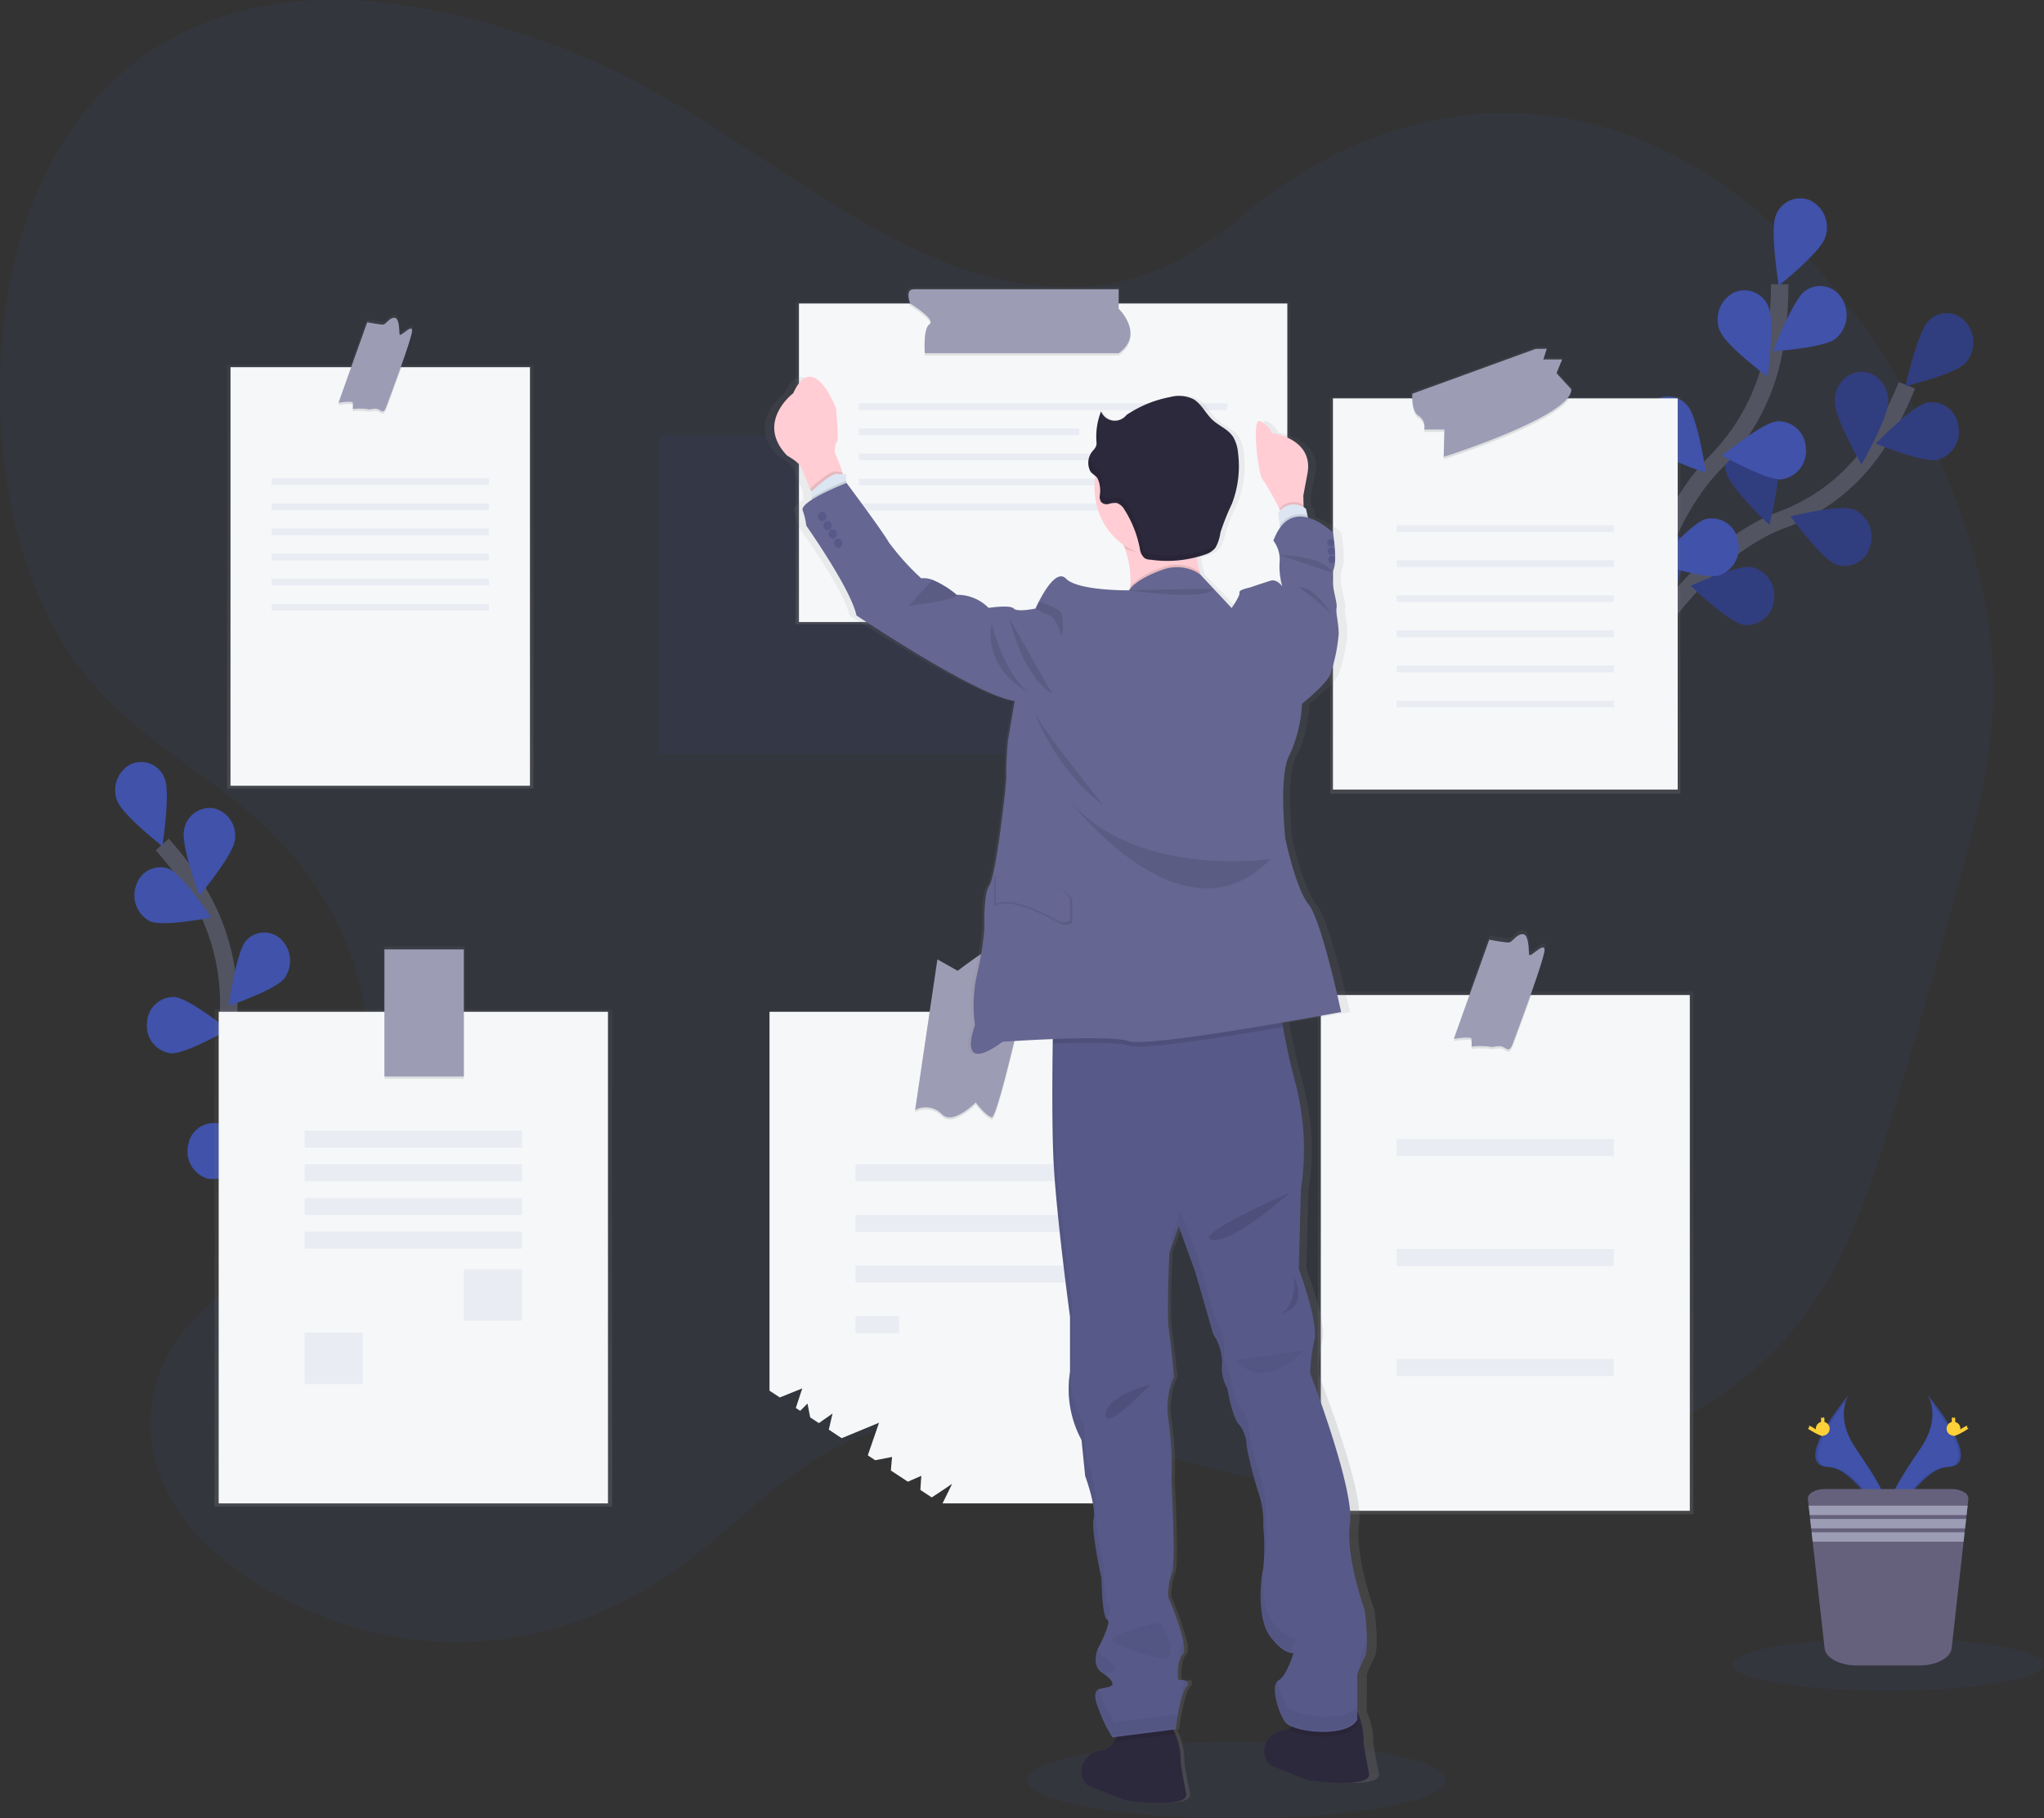 <svg xmlns="http://www.w3.org/2000/svg" xmlns:xlink="http://www.w3.org/1999/xlink" width="234" height="208.212" viewBox="0 0 234 208.212">
    <rect x="0" y="0" width="234" height="208.212" fill="#333333" stroke="none"/>
    <defs>
        <style>
            .cls-1,.cls-3,.cls-5{fill:#4052a9}.cls-1,.cls-24,.cls-7{opacity:.1}.cls-2{opacity:.35}.cls-3{opacity:.2}.cls-4{fill:none;stroke:#535461;stroke-miterlimit:10;stroke-width:2px}.cls-6{opacity:.25}.cls-8{fill:#ffd037}.cls-9{fill:#65617d}.cls-10{fill:#9d9cb5}.cls-11{fill:url(#linear-gradient)}.cls-12{fill:#f6f7f9}.cls-13{fill:url(#linear-gradient-3)}.cls-14{fill:url(#linear-gradient-4)}.cls-15{fill:url(#linear-gradient-6)}.cls-16{fill:url(#linear-gradient-7)}.cls-17{fill:#2d293d}.cls-18{fill:#575988}.cls-19,.cls-20{opacity:.05}.cls-21{fill:#ffcdd3}.cls-22{fill:#dce6f2}.cls-23{fill:#656691}
        </style>
        <linearGradient id="linear-gradient" x1=".5" x2=".5" y1="1" gradientUnits="objectBoundingBox">
            <stop offset="0" stop-color="gray" stop-opacity=".251"/>
            <stop offset=".54" stop-color="gray" stop-opacity=".122"/>
            <stop offset="1" stop-color="gray" stop-opacity=".102"/>
        </linearGradient>
        <linearGradient id="linear-gradient-3" x1=".5" x2=".5" y1="1" xlink:href="#linear-gradient"/>
        <linearGradient id="linear-gradient-4" x1=".5" x2=".5" y1="1" xlink:href="#linear-gradient"/>
        <linearGradient id="linear-gradient-6" x1=".5" x2=".5" y1="1" xlink:href="#linear-gradient"/>
        <linearGradient id="linear-gradient-7" x1=".5" x2=".5" y1="1" xlink:href="#linear-gradient"/>
    </defs>
    <g id="Grupo_749" data-name="Grupo 749" transform="translate(-.002 -.002)">
        <ellipse id="Elipse_169" cx="23.918" cy="4.38" class="cls-1" data-name="Elipse 169" rx="23.918" ry="4.38" transform="translate(117.639 199.453)"/>
        <path id="Caminho_2361" d="M217.422 51.359c-9.792 9.079-22.5 8.492-33.615 3.769S162.444 41.994 151.6 36.017a85.018 85.018 0 0 0-28.294-9.766c-13.82-2.095-29.256.457-38.887 15.134-10.724 16.344-9.9 45.821 1.7 60.832 5.9 7.632 13.625 11.376 20.364 17.336s12.972 15.852 12.4 27.353c-.53 10.648-6.71 18.822-13.1 23.956-4.941 3.96-11.024 8.287-11.63 16.493-.577 7.94 4.538 14.161 9.425 17.7 15.933 11.543 35.561 11.43 51.44-.291 5.665-4.182 10.87-9.744 16.81-13 15.593-8.556 32.779.056 49.289 3.207a75.492 75.492 0 0 0 41.924-4.041c8.177-3.2 16.385-8.086 22.131-17.194 4.142-6.568 6.723-14.882 9.145-23.09q3.878-13.132 7.452-26.446a84.467 84.467 0 0 0 3.207-16.461c.671-10.333-2.152-20.533-5.992-29.265-9.109-20.719-24.468-35.276-41.092-38.974s-34.239 3.525-47.14 19.328" class="cls-1" data-name="Caminho 2361" transform="translate(-76.87 -25.61)"/>
        <g id="Grupo_716" class="cls-2" data-name="Grupo 716" transform="translate(75.455 48.252)">
            <path id="Caminho_2362" d="M450.834 224.626V223H427.4c-1.078 0-.42 1.635-.42 1.635h-12.74v36.459h55.914v-36.468z" class="cls-3" data-name="Caminho 2362" transform="translate(-414.24 -223)"/>
        </g>
        <path id="Caminho_2363" d="M910.28 239.051s7.047-13.645 17.669-17.576a22 22 0 0 0 11-9 40.988 40.988 0 0 0 3.245-6.38" class="cls-4" data-name="Caminho 2363" transform="translate(-723.883 -161.979)"/>
        <path id="Caminho_2364" d="M1059.039 178.076c-1.208 1.283-6.839 2.611-6.839 2.611s1.38-6.111 2.59-7.4a2.871 2.871 0 0 1 4.314.071 3.558 3.558 0 0 1-.065 4.718z" class="cls-5" data-name="Caminho 2364" transform="translate(-834.062 -136.478)"/>
        <path id="Caminho_2365" d="M1044.1 220.582c-1.653.359-7.041-1.872-7.041-1.872s4.2-4.31 5.853-4.669a3.072 3.072 0 0 1 3.586 2.622 3.335 3.335 0 0 1-2.398 3.919z" class="cls-5" data-name="Caminho 2365" transform="translate(-822.308 -167.93)"/>
        <path id="Caminho_2366" d="M998.581 270.056c-1.592-.6-5.211-5.5-5.211-5.5s5.616-1.406 7.208-.8a3.419 3.419 0 0 1 1.884 4.242 2.994 2.994 0 0 1-3.881 2.058z" class="cls-5" data-name="Caminho 2366" transform="translate(-788.39 -205.426)"/>
        <path id="Caminho_2367" d="M948.3 297.814c-1.662-.3-5.987-4.451-5.987-4.451s5.318-2.42 6.983-2.122a3.315 3.315 0 0 1 2.513 3.834 3.093 3.093 0 0 1-3.508 2.746z" class="cls-5" data-name="Caminho 2367" transform="translate(-748.749 -226.289)"/>
        <path id="Caminho_2368" d="M1016.056 203.245c0 1.843 3.048 7.184 3.048 7.184s3.055-5.339 3.055-7.182a3.416 3.416 0 0 0-1.5-2.965 2.831 2.831 0 0 0-3.1 0 3.416 3.416 0 0 0-1.5 2.965z" class="cls-5" data-name="Caminho 2368" transform="translate(-806.001 -157.234)"/>
        <path id="Caminho_2369" d="M960.209 233.687c.5 1.758 4.876 5.867 4.876 5.867s1.452-6.094.948-7.852a3.2 3.2 0 0 0-2.238-2.4 2.9 2.9 0 0 0-2.993 1.025 3.574 3.574 0 0 0-.584 3.368z" class="cls-5" data-name="Caminho 2369" transform="translate(-762.507 -179.439)"/>
        <path id="Caminho_2370" d="M911.461 275.3c.224 1.826 3.9 6.676 3.9 6.676s2.373-5.737 2.149-7.563a3.338 3.338 0 0 0-1.824-2.828 2.845 2.845 0 0 0-3.138.461 3.51 3.51 0 0 0-1.076 3.255z" class="cls-5" data-name="Caminho 2370" transform="translate(-724.762 -211.249)"/>
        <path id="Caminho_2371" d="M1059.039 178.076c-1.208 1.283-6.839 2.611-6.839 2.611s1.38-6.111 2.59-7.4a2.871 2.871 0 0 1 4.314.071 3.558 3.558 0 0 1-.065 4.718z" class="cls-6" data-name="Caminho 2371" transform="translate(-834.062 -136.478)"/>
        <path id="Caminho_2372" d="M1044.1 220.582c-1.653.359-7.041-1.872-7.041-1.872s4.2-4.31 5.853-4.669a3.072 3.072 0 0 1 3.586 2.622 3.335 3.335 0 0 1-2.398 3.919z" class="cls-6" data-name="Caminho 2372" transform="translate(-822.308 -167.93)"/>
        <path id="Caminho_2373" d="M998.581 270.056c-1.592-.6-5.211-5.5-5.211-5.5s5.616-1.406 7.208-.8a3.419 3.419 0 0 1 1.884 4.242 2.994 2.994 0 0 1-3.881 2.058z" class="cls-6" data-name="Caminho 2373" transform="translate(-788.39 -205.426)"/>
        <path id="Caminho_2374" d="M948.3 297.814c-1.662-.3-5.987-4.451-5.987-4.451s5.318-2.42 6.983-2.122a3.315 3.315 0 0 1 2.513 3.834 3.093 3.093 0 0 1-3.508 2.746z" class="cls-6" data-name="Caminho 2374" transform="translate(-748.749 -226.289)"/>
        <path id="Caminho_2375" d="M1016.056 203.245c0 1.843 3.048 7.184 3.048 7.184s3.055-5.339 3.055-7.182a3.416 3.416 0 0 0-1.5-2.965 2.831 2.831 0 0 0-3.1 0 3.416 3.416 0 0 0-1.5 2.965z" class="cls-6" data-name="Caminho 2375" transform="translate(-806.001 -157.234)"/>
        <path id="Caminho_2376" d="M960.209 233.687c.5 1.758 4.876 5.867 4.876 5.867s1.452-6.094.948-7.852a3.2 3.2 0 0 0-2.238-2.4 2.9 2.9 0 0 0-2.993 1.025 3.574 3.574 0 0 0-.584 3.368z" class="cls-6" data-name="Caminho 2376" transform="translate(-762.507 -179.439)"/>
        <path id="Caminho_2377" d="M911.461 275.3c.224 1.826 3.9 6.676 3.9 6.676s2.373-5.737 2.149-7.563a3.338 3.338 0 0 0-1.824-2.828 2.845 2.845 0 0 0-3.138.461 3.51 3.51 0 0 0-1.076 3.255z" class="cls-6" data-name="Caminho 2377" transform="translate(-724.762 -211.249)"/>
        <path id="Caminho_2378" d="M912.1 203s1.382-15.6 9.617-23.89a24.354 24.354 0 0 0 6.721-13.095 43.365 43.365 0 0 0 .6-7.272" class="cls-4" data-name="Caminho 2378" transform="translate(-725.296 -126.196)"/>
        <path id="Caminho_2379" d="M990.628 123.04c-.631 1.711-5.287 5.417-5.287 5.417s-1-6.2-.374-7.915a2.971 2.971 0 0 1 3.971-1.847 3.447 3.447 0 0 1 1.69 4.34z" class="cls-5" data-name="Caminho 2379" transform="translate(-781.705 -95.756)"/>
        <path id="Caminho_2380" d="M991.56 165.625c-1.378 1.061-7.13 1.406-7.13 1.406s2.237-5.8 3.619-6.859a2.89 2.89 0 0 1 4.251.808 3.536 3.536 0 0 1-.739 4.646z" class="cls-5" data-name="Caminho 2380" transform="translate(-781.449 -126.818)"/>
        <path id="Caminho_2381" d="M965.113 229.57c-1.68.154-6.8-2.721-6.8-2.721s4.614-3.772 6.294-3.926a3.146 3.146 0 0 1 3.3 3.045 3.26 3.26 0 0 1-2.794 3.602z" class="cls-5" data-name="Caminho 2381" transform="translate(-761.171 -174.681)"/>
        <path id="Caminho_2382" d="M931.918 274.933c-1.63.464-7.128-1.425-7.128-1.425s3.965-4.569 5.591-5.031a3.038 3.038 0 0 1 3.719 2.391 3.372 3.372 0 0 1-2.187 4.065z" class="cls-5" data-name="Caminho 2382" transform="translate(-735.148 -209.027)"/>
        <path id="Caminho_2383" d="M956.371 166.246c.682 1.684 5.45 5.216 5.45 5.216s.812-6.233.13-7.918a2.959 2.959 0 0 0-4.026-1.711 3.466 3.466 0 0 0-1.565 4.4z" class="cls-5" data-name="Caminho 2383" transform="translate(-759.455 -128.319)"/>
        <path id="Caminho_2384" d="M917.838 216.886c1.118 1.384 6.629 3.2 6.629 3.2s-.933-6.214-2.044-7.6a2.873 2.873 0 0 0-4.305-.306 3.554 3.554 0 0 0-.28 4.706z" class="cls-5" data-name="Caminho 2384" transform="translate(-729.162 -165.945)"/>
        <path id="Caminho_2385" d="M890.173 274.851c.895 1.569 6.039 4.376 6.039 4.376s.056-6.3-.839-7.866a2.907 2.907 0 0 0-4.2-1.1 3.52 3.52 0 0 0-1 4.589z" class="cls-5" data-name="Caminho 2385" transform="translate(-707.92 -210.084)"/>
        <path id="Caminho_2386" d="M175.674 464.381s-8.723-11.814-8.175-23.67a24.64 24.64 0 0 0-3.48-14.046 38.187 38.187 0 0 0-4.1-5.476" class="cls-4" data-name="Caminho 2386" transform="translate(-141.344 -324.491)"/>
        <path id="Caminho_2387" d="M141.555 384.458c.626 1.65-.289 7.671-.289 7.671s-4.545-3.544-5.171-5.194a3.345 3.345 0 0 1 1.6-4.223 2.874 2.874 0 0 1 3.864 1.749z" class="cls-5" data-name="Caminho 2387" transform="translate(-122.673 -295.232)"/>
        <path id="Caminho_2388" d="M176.709 407.83c-.3 1.755-4.059 6.26-4.059 6.26s-2.06-5.681-1.756-7.431a2.986 2.986 0 0 1 3.443-2.593 3.223 3.223 0 0 1 2.372 3.764z" class="cls-5" data-name="Caminho 2388" transform="translate(-149.84 -311.513)"/>
        <path id="Caminho_2389" d="M200.329 467.65c-1.067 1.354-6.4 3.166-6.4 3.166s.85-6.03 1.917-7.385a2.78 2.78 0 0 1 4.089-.237 3.445 3.445 0 0 1 .384 4.456z" class="cls-5" data-name="Caminho 2389" transform="translate(-167.748 -355.634)"/>
        <path id="Caminho_2390" d="M210.743 521.665c-.841 1.53-5.815 4.3-5.815 4.3s-.1-6.111.747-7.632a2.818 2.818 0 0 1 4.057-1.105 3.406 3.406 0 0 1 1.011 4.435z" class="cls-5" data-name="Caminho 2390" transform="translate(-176.284 -396.706)"/>
        <path id="Caminho_2391" d="M147.475 437.995c1.519.658 7.012-.435 7.012-.435s-3.31-4.913-4.826-5.573a2.887 2.887 0 0 0-3.769 1.842 3.348 3.348 0 0 0 1.583 4.166z" class="cls-5" data-name="Caminho 2391" transform="translate(-130.29 -332.498)"/>
        <path id="Caminho_2392" d="M154.8 499.047c1.628.132 6.571-2.706 6.571-2.706s-4.5-3.608-6.133-3.74a3.054 3.054 0 0 0-3.173 2.978 3.155 3.155 0 0 0 2.725 3.467z" class="cls-5" data-name="Caminho 2392" transform="translate(-135.239 -378.439)"/>
        <path id="Caminho_2393" d="M175.093 557.967c1.583.433 6.9-1.467 6.9-1.467s-3.883-4.373-5.466-4.8a2.95 2.95 0 0 0-3.584 2.355 3.262 3.262 0 0 0 2.155 3.917z" class="cls-5" data-name="Caminho 2393" transform="translate(-151.382 -423.027)"/>
        <path id="Caminho_2394" d="M1047.2 679s1.707 2.444-.787 6.111-4.551 6.791-3.719 9.089c0 0 3.764-6.844 6.826-6.935s1.055-4.153-2.32-8.265z" class="cls-5" data-name="Caminho 2394" transform="translate(-826.54 -519.281)"/>
        <path id="Caminho_2395" d="M1047.538 679a3.16 3.16 0 0 1 .349.765c2.988 3.838 4.581 7.419 1.709 7.509-2.684.083-5.887 5.312-6.656 6.634a3.113 3.113 0 0 0 .092.3s3.764-6.845 6.826-6.935 1.051-4.161-2.32-8.273z" class="cls-7" data-name="Caminho 2395" transform="translate(-826.873 -519.281)"/>
        <path id="Caminho_2396" d="M1076.323 690.013a.79.79 0 1 1-.394 0c0-.86.109-.452.224-.452s.17-.406.17.452z" class="cls-8" data-name="Caminho 2396" transform="translate(-852.485 -527.188)"/>
        <path id="Caminho_2397" d="M1077.88 694.089c-.689.411-1.29.658-1.342.555s.465-.523 1.154-.934.418-.112.469 0 .41-.031-.281.379z" class="cls-8" data-name="Caminho 2397" transform="translate(-852.954 -530.237)"/>
        <path id="Caminho_2398" d="M1009.907 679s-1.706 2.444.787 6.111 4.551 6.791 3.719 9.089c0 0-3.764-6.844-6.826-6.935s-1.051-4.153 2.32-8.265z" class="cls-5" data-name="Caminho 2398" transform="translate(-798.255 -519.281)"/>
        <path id="Caminho_2399" d="M1009.907 679a3.049 3.049 0 0 0-.349.765c-2.99 3.838-4.58 7.419-1.709 7.509 2.684.083 5.887 5.312 6.656 6.634-.027.1-.056.2-.092.3 0 0-3.764-6.845-6.826-6.935s-1.051-4.161 2.32-8.273z" class="cls-7" data-name="Caminho 2399" transform="translate(-798.255 -519.281)"/>
        <path id="Caminho_2400" d="M1009 690.013a.79.79 0 1 0 .394 0c0-.86-.11-.452-.224-.452s-.17-.406-.17.452z" class="cls-8" data-name="Caminho 2400" transform="translate(-800.524 -527.188)"/>
        <path id="Caminho_2401" d="M1002.685 694.089c.691.411 1.293.658 1.342.555s-.465-.523-1.154-.934-.418-.112-.47 0-.403-.031.282.379z" class="cls-8" data-name="Caminho 2401" transform="translate(-795.296 -530.237)"/>
        <ellipse id="Elipse_170" cx="17.843" cy="2.992" class="cls-1" data-name="Elipse 170" rx="17.843" ry="2.992" transform="translate(198.315 187.6)"/>
        <path id="Caminho_2402" d="M1020.636 724.249l-.085.76-.121 1.075-.049.45-.119 1.076-.054.45-.119 1.076-1.367 12.222c-.121 1.093-1.753 1.956-3.724 1.956h-7.094c-1.97 0-3.6-.851-3.724-1.956l-1.366-12.222-.121-1.076-.049-.45-.121-1.076-.051-.45-.119-1.075-.087-.76c-.067-.618.816-1.139 1.93-1.139h14.511c1.115 0 1.999.521 1.929 1.139z" class="cls-9" data-name="Caminho 2402" transform="translate(-795.294 -552.609)"/>
        <path id="Caminho_2403" d="M944 705.27l-.121 1.076h-17.961l-.119-1.076z" class="cls-10" data-name="Caminho 2403" transform="translate(-718.74 -532.869)"/>
        <path id="Caminho_2404" d="M944.409 711.51l-.121 1.076h-17.615l-.123-1.076z" class="cls-10" data-name="Caminho 2404" transform="translate(-719.322 -537.584)"/>
        <path id="Caminho_2405" d="M944.834 717.75l-.119 1.073h-17.274l-.121-1.073z" class="cls-10" data-name="Caminho 2405" transform="translate(-719.92 -542.299)"/>
        <path id="Caminho_2406" d="M785.285 193.814h-.185a1.575 1.575 0 0 0 .423-1.058l-1.7-1.858.649-1.589h-2.185l.4-1.239h-1.295l-14.327 5.216a4.758 4.758 0 0 0 0 .528h-9.225v45.43h40.07v-45.43z" class="cls-11" data-name="Caminho 2406" transform="translate(-605.537 -148.356)"/>
        <path id="Retângulo_246" d="M0 0h39.466v44.792H0z" class="cls-12" data-name="Retângulo 246" transform="translate(152.6 45.617)"/>
        <path id="Caminho_2407" d="M817.725 212.22c-1.87 3.009-14.359 6.972-14.359 6.972l.078-3.136h-2.31a1.482 1.482 0 0 0-.64-1.569c-.671-.4-.736-1.711-.727-2.266z" class="cls-7" data-name="Caminho 2407" transform="translate(-638.087 -166.603)"/>
        <path id="Caminho_2408" d="M813.89 189.012l-14.11 5.133s-.161 2 .716 2.525a1.487 1.487 0 0 1 .64 1.569h2.31l-.078 3.136s14.828-4.706 14.589-7.754l-1.673-1.831.637-1.569h-2.154l.4-1.222z" class="cls-10" data-name="Caminho 2408" transform="translate(-638.088 -149.059)"/>
        <g id="Grupo_717" class="cls-2" data-name="Grupo 717" transform="translate(159.896 60.137)">
            <path id="Retângulo_247" d="M0 0h24.875v.763H0z" class="cls-3" data-name="Retângulo 247"/>
        </g>
        <g id="Grupo_718" class="cls-2" data-name="Grupo 718" transform="translate(159.896 64.158)">
            <path id="Retângulo_248" d="M0 0h24.875v.763H0z" class="cls-3" data-name="Retângulo 248"/>
        </g>
        <g id="Grupo_719" class="cls-2" data-name="Grupo 719" transform="translate(159.896 68.177)">
            <path id="Retângulo_249" d="M0 0h24.875v.763H0z" class="cls-3" data-name="Retângulo 249"/>
        </g>
        <g id="Grupo_720" class="cls-2" data-name="Grupo 720" transform="translate(159.896 72.196)">
            <path id="Retângulo_250" d="M0 0h24.875v.763H0z" class="cls-3" data-name="Retângulo 250"/>
        </g>
        <g id="Grupo_721" class="cls-2" data-name="Grupo 721" transform="translate(159.896 76.214)">
            <path id="Retângulo_251" d="M0 0h24.875v.763H0z" class="cls-3" data-name="Retângulo 251"/>
        </g>
        <g id="Grupo_722" class="cls-2" data-name="Grupo 722" transform="translate(159.896 80.235)">
            <path id="Retângulo_252" d="M0 0h24.875v.763H0z" class="cls-3" data-name="Retângulo 252"/>
        </g>
        <path id="Caminho_2409" d="M213.133 178.807h-.094a27.319 27.319 0 0 0 1.331-4.28c-.063-.733-1.407.86-1.469.462s0-1.909-.611-1.909-.98.785-1.342.785-1.836-.264-1.836-.264l-1.876 5.207H193.1v48.52h35.078v-48.52z" class="cls-11" data-name="Caminho 2409" transform="translate(-167.103 -137.03)"/>
        <path id="Retângulo_253" d="M0 0h34.284v47.926H0z" class="cls-12" data-name="Retângulo 253" transform="translate(26.39 42.046)"/>
        <path id="Caminho_2410" d="M257.344 197.61c-.722 2.051-1.536 4.212-1.722 4.728-.36.978-.6.457-1.018.328s-.955.13-1.194 0a6.9 6.9 0 0 0-1.644 0 5.53 5.53 0 0 0 0-.721c-.031-.259-1.646 0-1.646 0l1.539-4.334z" class="cls-7" data-name="Caminho 2410" transform="translate(-211.371 -155.564)"/>
        <path id="Caminho_2411" d="M253.41 174.993l-3.29 9.216s1.615-.262 1.644 0a5.106 5.106 0 0 1 0 .719 6.785 6.785 0 0 1 1.646 0c.239.132.776-.132 1.194 0s.658.653 1.018-.328 2.99-7.974 2.93-8.692-1.375.851-1.436.457 0-1.885-.6-1.885-.957.775-1.315.775-1.791-.262-1.791-.262z" class="cls-10" data-name="Caminho 2411" transform="translate(-211.371 -138.088)"/>
        <g id="Grupo_723" class="cls-2" data-name="Grupo 723" transform="translate(31.096 54.767)">
            <path id="Retângulo_254" d="M0 0h24.875v.763H0z" class="cls-3" data-name="Retângulo 254"/>
        </g>
        <g id="Grupo_724" class="cls-2" data-name="Grupo 724" transform="translate(31.096 57.644)">
            <path id="Retângulo_255" d="M0 0h24.875v.763H0z" class="cls-3" data-name="Retângulo 255"/>
        </g>
        <g id="Grupo_725" class="cls-2" data-name="Grupo 725" transform="translate(31.096 60.519)">
            <path id="Retângulo_256" d="M0 0h24.875v.763H0z" class="cls-3" data-name="Retângulo 256"/>
        </g>
        <g id="Grupo_726" class="cls-2" data-name="Grupo 726" transform="translate(31.096 63.396)">
            <path id="Retângulo_257" d="M0 0h24.875v.763H0z" class="cls-3" data-name="Retângulo 257"/>
        </g>
        <g id="Grupo_727" class="cls-2" data-name="Grupo 727" transform="translate(31.096 66.27)">
            <path id="Retângulo_258" d="M0 0h24.875v.763H0z" class="cls-3" data-name="Retângulo 258"/>
        </g>
        <g id="Grupo_728" class="cls-2" data-name="Grupo 728" transform="translate(31.096 69.145)">
            <path id="Retângulo_259" d="M0 0h24.875v.763H0z" class="cls-3" data-name="Retângulo 259"/>
        </g>
        <path id="Caminho_2412" d="M775.955 468.164h-.094a33.705 33.705 0 0 0 1.63-5.28c-.074-.9-1.724 1.061-1.789.572s0-2.356-.749-2.356-1.2.978-1.648.978-2.25-.327-2.25-.327l-2.312 6.414H751.42v59.862h42.993v-59.863z" class="cls-13" data-name="Caminho 2412" transform="translate(-600.553 -354.646)"/>
        <path id="Retângulo_260" d="M0 0h42.244v59.058H0z" class="cls-12" data-name="Retângulo 260" transform="translate(151.212 113.935)"/>
        <path id="Caminho_2413" d="M829.929 491.7c-.881 2.508-1.87 5.133-2.1 5.764-.447 1.208-.736.562-1.252.4s-1.179.159-1.474 0a8.542 8.542 0 0 0-2.026 0 6.811 6.811 0 0 0 0-.887c-.038-.32-2.026 0-2.026 0l1.885-5.28z" class="cls-7" data-name="Caminho 2413" transform="translate(-654.61 -377.766)"/>
        <path id="Caminho_2414" d="M825.1 463.823l-4.053 11.355s1.988-.323 2.026 0a6.773 6.773 0 0 1 0 .885 8.537 8.537 0 0 1 2.026 0c.3.159.957-.159 1.474 0s.81.807 1.252-.4 3.684-9.827 3.61-10.712-1.7 1.046-1.769.565 0-2.325-.736-2.325-1.179.956-1.621.956-2.209-.324-2.209-.324z" class="cls-10" data-name="Caminho 2414" transform="translate(-654.61 -356.225)"/>
        <g id="Grupo_729" class="cls-2" data-name="Grupo 729" transform="translate(159.896 130.437)">
            <path id="Retângulo_261" d="M0 0h24.875v1.938H0z" class="cls-3" data-name="Retângulo 261"/>
        </g>
        <g id="Grupo_730" class="cls-2" data-name="Grupo 730" transform="translate(159.896 143.028)">
            <path id="Retângulo_262" d="M0 0h24.875v1.938H0z" class="cls-3" data-name="Retângulo 262"/>
        </g>
        <g id="Grupo_731" class="cls-2" data-name="Grupo 731" transform="translate(159.896 155.622)">
            <path id="Retângulo_263" d="M0 0h24.875v1.938H0z" class="cls-3" data-name="Retângulo 263"/>
        </g>
        <path id="Caminho_2415" d="M138.458 450.418v-7.228h-9.284v7.228H109.79v56.951h45.529v-56.951z" class="cls-14" data-name="Caminho 2415" transform="translate(-85.234 -334.853)"/>
        <path id="Retângulo_264" d="M0 0h44.568v56.291H0z" class="cls-12" data-name="Retângulo 264" transform="translate(25.037 115.853)"/>
        <path id="Retângulo_265" d="M0 0h9.089v7.668H0z" class="cls-7" data-name="Retângulo 265" transform="translate(44.012 115.853)"/>
        <path id="Retângulo_266" d="M0 0h9.089v14.552H0z" class="cls-10" data-name="Retângulo 266" transform="translate(44.012 108.708)"/>
        <g id="Grupo_732" class="cls-2" data-name="Grupo 732" transform="translate(34.882 129.469)">
            <path id="Retângulo_267" d="M0 0h24.875v1.938H0z" class="cls-3" data-name="Retângulo 267"/>
        </g>
        <g id="Grupo_733" class="cls-2" data-name="Grupo 733" transform="translate(34.882 133.324)">
            <path id="Retângulo_268" d="M0 0h24.875v1.938H0z" class="cls-3" data-name="Retângulo 268"/>
        </g>
        <g id="Grupo_734" class="cls-2" data-name="Grupo 734" transform="translate(34.882 137.181)">
            <path id="Retângulo_269" d="M0 0h24.875v1.938H0z" class="cls-3" data-name="Retângulo 269"/>
        </g>
        <g id="Grupo_735" class="cls-2" data-name="Grupo 735" transform="translate(34.882 141.036)">
            <path id="Retângulo_270" d="M0 0h24.875v1.938H0z" class="cls-3" data-name="Retângulo 270"/>
        </g>
        <g id="Grupo_736" class="cls-2" data-name="Grupo 736" transform="translate(53.101 145.329)">
            <path id="Retângulo_271" d="M0 0h6.658v5.881H0z" class="cls-3" data-name="Retângulo 271"/>
        </g>
        <g id="Grupo_737" class="cls-2" data-name="Grupo 737" transform="translate(34.882 152.603)">
            <path id="Retângulo_272" d="M0 0h6.658v5.881H0z" class="cls-3" data-name="Retângulo 272"/>
        </g>
        <path id="Caminho_2416" d="M498.532 477.347h-.063c.725-3.1 1.27-5.563 1.27-5.563l-3.091 1.589s-2.194-3.178-3.006-2.647-2.594 1.853-2.594 1.853l-2.366-1.325-.906 6.094H469.09v43.972l1.2.785c.991-.389 2.621-1.049 2.621-1.049l-.749 2.273.505.328.852-.843.315 1.611 1.013.662 1.6-1.112-.447 1.873 1.5.978 4.364-1.792-1.315 3.784.866.567 1.975-.379s-.089.755-.145 1.574l1.982 1.3c.812-.345 1.577-.684 1.577-.684s-.078.826-.114 1.638l1.328.87c1.049-.67 2.384-1.582 2.384-1.582l-1.118 2.273h25.251v-57.048z" class="cls-14" data-name="Caminho 2416" transform="translate(-381.367 -361.873)"/>
        <path id="Caminho_2417" d="M515.365 499.55v56.291H490.6l1.1-2.242s-1.308.9-2.337 1.56l-1.3-.86c.036-.8.114-1.616.114-1.616s-.751.335-1.548.674l-1.944-1.279c.056-.807.141-1.552.141-1.552l-1.935.374-.848-.56 1.288-3.735-4.278 1.77-1.474-.978.429-1.848-1.566 1.1-.993-.653-.309-1.589-.836.836-.5-.325.736-2.242s-1.6.65-2.572 1.034l-1.176-.772V499.55z" class="cls-12" data-name="Caminho 2417" transform="translate(-382.695 -383.697)"/>
        <g id="Grupo_738" class="cls-2" data-name="Grupo 738" transform="translate(97.948 133.324)">
            <path id="Retângulo_273" d="M0 0h24.875v1.938H0z" class="cls-3" data-name="Retângulo 273"/>
        </g>
        <g id="Grupo_739" class="cls-2" data-name="Grupo 739" transform="translate(97.948 139.12)">
            <path id="Retângulo_274" d="M0 0h24.875v1.938H0z" class="cls-3" data-name="Retângulo 274"/>
        </g>
        <g id="Grupo_740" class="cls-2" data-name="Grupo 740" transform="translate(97.948 144.913)">
            <path id="Retângulo_275" d="M0 0h24.875v1.938H0z" class="cls-3" data-name="Retângulo 275"/>
        </g>
        <g id="Grupo_741" class="cls-2" data-name="Grupo 741" transform="translate(97.948 150.709)">
            <path id="Retângulo_276" d="M0 0h4.983v1.938H0z" class="cls-3" data-name="Retângulo 276"/>
        </g>
        <path id="Caminho_2418" d="M557.5 499.542c-1.212 5.226-2.979 12.467-3.44 12.34-.716-.213-1.834-1.711-1.834-1.711s-2.63 2.7-3.905 1.308a2.561 2.561 0 0 0-3.031-.438l1.7-11.5z" class="cls-7" data-name="Caminho 2418" transform="translate(-440.525 -383.689)"/>
        <path id="Caminho_2419" d="M547.842 473.2l-2.552 17.253a2.553 2.553 0 0 1 3.028.438c1.275 1.4 3.907-1.313 3.907-1.313s1.118 1.5 1.834 1.711 4.625-17.566 4.625-17.566l-3.031 1.569s-2.152-3.139-2.95-2.615-2.543 1.831-2.543 1.831z" class="cls-10" data-name="Caminho 2419" transform="translate(-440.525 -363.349)"/>
        <path id="Caminho_2420" d="M521.283 161.945v-1.655h-23.734c-1.089 0-.423 1.655-.423 1.655h-12.9v36.9h56.607V161.93z" class="cls-15" data-name="Caminho 2420" transform="translate(-393.121 -127.367)"/>
        <path id="Retângulo_277" d="M0 0h55.909v36.469H0z" class="cls-12" data-name="Retângulo 277" transform="translate(91.467 34.754)"/>
        <path id="Caminho_2421" d="M566.337 173.727h-22.185s-.239-2.811.539-3.332-2.214-2.354-2.214-2.354q-.05-.128-.087-.262h23.947v.851s3.05 2.941 0 5.097z" class="cls-7" data-name="Caminho 2421" transform="translate(-438.273 -133.026)"/>
        <path id="Caminho_2422" d="M542.508 161.1h23.441v2.222s3.051 2.933 0 5.1h-22.184s-.239-2.811.539-3.332-2.214-2.354-2.214-2.354-.658-1.636.418-1.636z" class="cls-10" data-name="Caminho 2422" transform="translate(-437.885 -127.979)"/>
        <g id="Grupo_742" class="cls-2" data-name="Grupo 742" transform="translate(98.335 46.192)">
            <path id="Retângulo_278" d="M0 0h42.177v.763H0z" class="cls-3" data-name="Retângulo 278"/>
        </g>
        <g id="Grupo_743" class="cls-2" data-name="Grupo 743" transform="translate(98.335 49.066)">
            <path id="Retângulo_279" d="M0 0h25.195v.763H0z" class="cls-3" data-name="Retângulo 279"/>
        </g>
        <g id="Grupo_744" class="cls-2" data-name="Grupo 744" transform="translate(98.335 51.943)">
            <path id="Retângulo_280" d="M0 0h42.177v.763H0z" class="cls-3" data-name="Retângulo 280"/>
        </g>
        <g id="Grupo_745" class="cls-2" data-name="Grupo 745" transform="translate(98.335 54.818)">
            <path id="Retângulo_281" d="M0 0h42.177v.763H0z" class="cls-3" data-name="Retângulo 281"/>
        </g>
        <g id="Grupo_746" class="cls-2" data-name="Grupo 746" transform="translate(98.335 57.693)">
            <path id="Retângulo_282" d="M0 0h42.177v.763H0z" class="cls-3" data-name="Retângulo 282"/>
        </g>
        <path id="Caminho_2423" d="M538.624 362.1c-.4-1.863-.646-3.5-.646-3.5a7.782 7.782 0 0 0-.74-3.547V350.8a13.162 13.162 0 0 1 .863-1.956c.617-1.178 0-5.49 0-5.49s-2.286-6.079-1.729-9.934-4.7-17.123-4.7-17.123a18.307 18.307 0 0 1 .494-3.791 3.277 3.277 0 0 0 .067-.794v-.066c-.078-2.542-1.917-7.309-1.917-7.309l.246-9.086a29.108 29.108 0 0 0-.74-12.547c-.671-2.51-1.1-4.517-1.369-6.067q-.047-.264-.087-.506c3.943-.658 6.953-1.205 6.953-1.205s-2.288-10.462-3.831-12.291-2.78-7.578-2.78-7.578-.805-7.385.494-9.533 1.481-5.884 1.481-5.884 2.966-2.352 3.337-3.4a18.635 18.635 0 0 0 .989-4.644c0-1.247-.371-2.354-.246-3.007s-.866-3.136-.371-4.314a3.44 3.44 0 0 0 .2-1.134.153.153 0 0 0 0-.034.09.09 0 0 0 0-.012 17.437 17.437 0 0 0-.262-3.068 7.759 7.759 0 0 0-2.932-1.711l-.065-.281-.168-.733a3.091 3.091 0 0 0-.293-.191v-.266l-.027-1.061.465-2.388c.91-4.156-4.156-4.769-4.156-4.769a2.742 2.742 0 0 0-1.434-1.384c-1.02-.394-.17 6.243.307 6.666a25.122 25.122 0 0 1 2 3.422l.087.169a2.235 2.235 0 0 0-.224.266l.192 1.44.029.22a6.135 6.135 0 0 0-.807 1.508 3.376 3.376 0 0 1 .743 2.352 7.807 7.807 0 0 0 .306 2.875c-.056-.068-.707-.841-1.358-.653s-2.46.785-2.46.785-1.36.262-1.235.589-.928 1.765-.928 1.765l-3.652-3.784a9.84 9.84 0 0 1-.105-.342 9.959 9.959 0 0 1-.318-1.657 7.828 7.828 0 0 0 1.168-.406 2.506 2.506 0 0 0 1.011-.706 4.51 4.51 0 0 0 .588-1.711 25.3 25.3 0 0 1 1.355-3.3 11.667 11.667 0 0 0 .729-5.933 4.136 4.136 0 0 0-.561-1.736c-.595-.9-1.677-1.261-2.46-1.978s-1.293-1.806-2.21-2.344a4.025 4.025 0 0 0-2.771-.262 14.138 14.138 0 0 0-5.178 2.058 2.548 2.548 0 0 1-1.731.621 2.323 2.323 0 0 1-1.246-1 .535.535 0 0 1 .016-.056l-.04-.051a7.6 7.6 0 0 0-.568 2.987 4.563 4.563 0 0 0 .018.489v.169a.949.949 0 0 1 0 .137.828.828 0 0 1-.027.21 1.57 1.57 0 0 1-.342.54 2.946 2.946 0 0 0-.3.442c.016-.054.031-.108.049-.161a2.511 2.511 0 0 0-.378 1.256 1.333 1.333 0 0 0 .275.9 3.957 3.957 0 0 0 .595.523 7.889 7.889 0 0 0 3.332 7.915c.043.112.083.227.125.342a10.57 10.57 0 0 1 .671 4.354 6.402 6.402 0 0 1-.045.318c-.047.054-.092.11-.132.166s-6.039.064-7.45-1.342-3.578 3.422-3.578 3.422-2.163.46-2.594 0-2.966-.064-2.966-.064a5.226 5.226 0 0 0-3.769-1.5 10.93 10.93 0 0 0-2.767-1.682l-.069-.027a2.885 2.885 0 0 0-1.36-.188 29.573 29.573 0 0 1-3.829-4.116c-.863-1.428-4.985-6.771-5-6.8l-.016-.244-.047-.777a2.378 2.378 0 0 1-.369.034l-.083-.269a15.353 15.353 0 0 0-.877-2.2s0-.978.262-1.222-.107-3.84-.107-3.84-2.673-6.83-5.066-1.731c0 0-4.524 3.3-.727 7.138 0 0 1.514.8 1.729 1.44.141.413.655 1.564 1 2.332l.154.342-.042.039.056.64.022.244c-.716.445-1.2.882-1.082 1.222a7.791 7.791 0 0 1 .432 1.765s5.251 7.189 5.931 10.267c0 0 14.09 9.15 18.72 9.8l-.8 4.574s-.248 2.745-.186 3.725-.557 5.427-.557 5.427-.8 6.534-1.483 7.448-.555 4.838-.555 4.838a35.777 35.777 0 0 1-.928 5.556 15.628 15.628 0 0 0-.183 5.554s-2.348 5.884 3.274 1.9c0 0 2.76-.188 5.938-.306v.345c0 .447-.013.931-.018 1.442-.042 3.368-.06 8.01.078 11.523.246 6.209 1.977 18.5 1.977 18.5v6.172a9.083 9.083 0 0 0-.163 1.765 12.313 12.313 0 0 0 1.523 6.18l.382 4.075a17.3 17.3 0 0 1 1.036 4.334 2.583 2.583 0 0 1-.045.394 3.1 3.1 0 0 0-.049.631 38.434 38.434 0 0 0 .973 6.341s.063 4.51.671 4.772c.528.222-.7 2.6-1.074 3.28a.872.872 0 0 0-.022-.13c-.047.088-.076.137-.076.137a3.465 3.465 0 0 0-.192 1.139 1.7 1.7 0 0 0 .684 1.586c1.174.785 1.8 1.437.81 1.711a10.053 10.053 0 0 0-1.089.244c-.018-.051-.036-.1-.051-.152a.747.747 0 0 0-.407.79 3.594 3.594 0 0 0 .369 1.53 16.847 16.847 0 0 0 1.673 3.334l.474-.059a2.913 2.913 0 0 1-.275.557 2.048 2.048 0 0 1-.7.677 1.991 1.991 0 0 1-.843.315 2.321 2.321 0 0 0-1.751.931 2.1 2.1 0 0 0 .224 3.1l4.419 1.667s7.6 1.078 7.195-.785-.646-3.5-.646-3.5a7.991 7.991 0 0 0-.617-3.3 4.048 4.048 0 0 0-.268-.489l.268-.034s.555-4.117 1.3-4.889c.17-.181.208-.32.168-.425.078-.225-.116-.357-.365-.43l-.054.161a3.309 3.309 0 0 0-.738-.09s-.248-2.156.555-2.933a.878.878 0 0 0 .157-.641 3.778 3.778 0 0 0-.083-.878c0 .015-.018.034-.029.049a33.688 33.688 0 0 0-1.774-5.067 6.725 6.725 0 0 1 .432-2.743c.494-.787-.06-10.655-.06-10.655a35.206 35.206 0 0 0-.371-6.991 8.488 8.488 0 0 1 .671-4.838 1.076 1.076 0 0 0-.013-.142l.016-.034s-.027-.293-.072-.75a.345.345 0 0 0-.016.044c-.123-1.261-.36-3.549-.532-4.608-.248-1.5.06-8.692.06-8.692l1.118-3.07 1.977 5.292 2.1 7.06a6.335 6.335 0 0 1 1.065 3 1.211 1.211 0 0 1-.013.22 4.318 4.318 0 0 0-.025.472 4.487 4.487 0 0 0 .64 2.515s.557 3.332 1.422 4.183a3.991 3.991 0 0 1 .863 2.483 44.973 44.973 0 0 0 1.546 5.686 9 9 0 0 1 .434 3.288v.176s.145 1.728.141 3.178c0 .178 0 .352-.016.516v-.037a5.677 5.677 0 0 1-.127 1.176.558.558 0 0 0-.018.066 1.122 1.122 0 0 1 .018-.244 13.5 13.5 0 0 0-.309 3.014c-.029 1.738.224 3.8 1.176 5.006 1.669 2.092 2.72 1.831 2.72 1.831s-.805 2.613-1.789 3.136a.64.64 0 0 0-.105.073 1.184 1.184 0 0 0-.025-.152 1.344 1.344 0 0 0-.289.978 7.387 7.387 0 0 0 1.223 3.874 1.95 1.95 0 0 0 .834.533 1.826 1.826 0 0 1-.157.105 2.85 2.85 0 0 1-.34.174 1.517 1.517 0 0 1-.5.144 2.3 2.3 0 0 0-1.756.919 2.1 2.1 0 0 0 .224 3.1l4.419 1.667s7.588 1.079 7.183-.779z" class="cls-16" data-name="Caminho 2423" transform="translate(-380.764 -159.044)"/>
        <path id="Caminho_2424" d="M635.406 840.572l-4.276-1.667a2.149 2.149 0 0 1-.208-3.1 2.224 2.224 0 0 1 1.693-.931 1.893 1.893 0 0 0 .816-.315 2.015 2.015 0 0 0 .671-.677 3.683 3.683 0 0 0 .488-1.806s4.7-1.5 5.98 0a3.8 3.8 0 0 1 .568.912 8.425 8.425 0 0 1 .6 3.3s.239 1.63.626 3.5-6.958.784-6.958.784z" class="cls-17" data-name="Caminho 2424" transform="translate(-506.566 -634.433)"/>
        <path id="Caminho_2425" d="M728.981 831.152l-4.276-1.667a2.15 2.15 0 0 1-.208-3.1 2.212 2.212 0 0 1 1.693-.931 1.433 1.433 0 0 0 .49-.144 2.764 2.764 0 0 0 .329-.174 3.077 3.077 0 0 0 1.165-2.484s4.7-1.5 5.981 0a3.642 3.642 0 0 1 .447.667 8.014 8.014 0 0 1 .716 3.549s.239 1.633.628 3.5-6.965.784-6.965.784z" class="cls-17" data-name="Caminho 2425" transform="translate(-579.215 -627.316)"/>
        <path id="Caminho_2426" d="M653.6 832.076a3.8 3.8 0 0 1 .568.912l-7.036.892a3.684 3.684 0 0 0 .487-1.806s4.695-1.499 5.981.002z" class="cls-7" data-name="Caminho 2426" transform="translate(-519.588 -634.434)"/>
        <path id="Caminho_2427" d="M744.134 823.322v1.44c-1.094 1.97-6.387 1.54-7.924.55a2.765 2.765 0 0 0 .329-.173 3.077 3.077 0 0 0 1.165-2.484s4.7-1.5 5.981 0a3.629 3.629 0 0 1 .449.667z" class="cls-7" data-name="Caminho 2427" transform="translate(-588.745 -627.316)"/>
        <path id="Caminho_2428" d="M651.3 565.934a13.558 13.558 0 0 0-.836 1.956v5.168c-1.2 2.156-7.416 1.437-8.253.261s-1.733-4.248-.778-4.771 1.731-3.136 1.731-3.136-1.018.262-2.632-1.831-1.136-6.732-.834-7.842a25.125 25.125 0 0 0 0-4.838 10.54 10.54 0 0 0-.418-3.464 45.7 45.7 0 0 1-1.483-5.686 4.088 4.088 0 0 0-.839-2.484c-.839-.851-1.375-4.182-1.375-4.182a4.612 4.612 0 0 1-.6-2.808 6.033 6.033 0 0 0-1.018-3.4l-2.033-7.057-1.912-5.295-1.076 3.073s-.3 7.189-.06 8.692.6 5.49.6 5.49a8.718 8.718 0 0 0-.658 4.835 36.6 36.6 0 0 1 .36 6.994s.537 9.868.058 10.653a6.935 6.935 0 0 0-.418 2.745s2.46 5.749 1.675 6.534-.539 2.933-.539 2.933 1.675 0 .957.785-1.257 4.889-1.257 4.889l-7.228.917a16.424 16.424 0 0 1-1.619-3.334c-.948-2.418.179-2.156 1.141-2.418s.353-.914-.783-1.711-.479-2.549-.479-2.549 1.733-3.2 1.136-3.464-.658-4.772-.658-4.772-1.2-5.358-.895-6.8-.968-4.879-.968-4.879l-.418-4.119a12.243 12.243 0 0 1-1.315-7.776v-6.331s-1.675-12.286-1.914-18.495c-.152-3.977-.11-9.4-.06-12.789.029-1.9.06-3.158.06-3.158l25.832-2.933a25.277 25.277 0 0 0 .47 4.195c.262 1.55.671 3.557 1.324 6.067a30.042 30.042 0 0 1 .718 12.547l-.239 9.081s2.272 6.079 1.789 8.169a18.9 18.9 0 0 0-.479 3.791s5.088 13.264 4.549 17.128 1.675 9.934 1.675 9.934.599 4.307-.001 5.485z" class="cls-18" data-name="Caminho 2428" transform="translate(-495.076 -376.134)"/>
        <path id="Caminho_2429" d="M709.34 659.224l7.864-1.144s-4.456 4.967-7.864 1.144z" class="cls-19" data-name="Caminho 2429" transform="translate(-567.884 -503.475)"/>
        <path id="Caminho_2430" d="M734.436 623.73s.268 3.039-1.436 4.183c0 0 3.051-.523 1.436-4.183z" class="cls-7" data-name="Caminho 2430" transform="translate(-586.253 -477.521)"/>
        <path id="Caminho_2431" d="M705 584.16s-6.573 5.913-8.964 5.424S705 584.16 705 584.16z" class="cls-7" data-name="Caminho 2431" transform="translate(-557.296 -447.624)"/>
        <path id="Caminho_2432" d="M647.893 674.13s-4.992 1.239-5.144 3.422 5.144-3.422 5.144-3.422z" class="cls-7" data-name="Caminho 2432" transform="translate(-516.184 -515.602)"/>
        <path id="Caminho_2433" d="M651.889 785.61s-7.056 1.44-5.052 2.42a31.915 31.915 0 0 0 5.292 1.763s2.271.131-.24-4.183z" class="cls-19" data-name="Caminho 2433" transform="translate(-519.082 -599.831)"/>
        <g id="Grupo_747" class="cls-20" data-name="Grupo 747" transform="translate(120.47 116.142)">
            <path id="Caminho_2434" d="M638.561 798.417a1.541 1.541 0 0 1-.646-1.117l-.072.137s-.658 1.765.479 2.549l.369.264c.208-.042.434-.073.653-.134.961-.262.356-.916-.783-1.699z" data-name="Caminho 2434" transform="translate(-632.701 -724.805)"/>
            <path id="Caminho_2435" d="M681.193 795.582c.192-.2.186-.7.067-1.342a3.918 3.918 0 0 0-.4 1.892 1.579 1.579 0 0 1 .333-.55z" data-name="Caminho 2435" transform="translate(-666.243 -722.493)"/>
            <path id="Caminho_2436" d="M675.836 666.72a9.465 9.465 0 0 0-.476 2.4 10.05 10.05 0 0 1 .546-1.65l-.07-.75z" data-name="Caminho 2436" transform="translate(-661.973 -626.145)"/>
            <path id="Caminho_2437" d="M749.27 650.474a3.108 3.108 0 0 0 .065-.714c-.087.489-.15.941-.194 1.337.037-.203.08-.411.129-.623z" data-name="Caminho 2437" transform="translate(-719.252 -613.33)"/>
            <path id="Caminho_2438" d="M676.155 757.282a4.57 4.57 0 0 0 .179-1.452 5.515 5.515 0 0 0-.344 1.833 1.863 1.863 0 0 1 .165-.381z" data-name="Caminho 2438" transform="translate(-662.463 -693.472)"/>
            <path id="Caminho_2439" d="M647.689 812.19a27.667 27.667 0 0 0-.825 4.014l-7.231.914a16.341 16.341 0 0 1-1.619-3.332c-.083-.213-.15-.4-.2-.577-.434.217-.6.709-.036 2.144a17.084 17.084 0 0 0 1.619 3.334l7.231-.922s.539-4.116 1.257-4.889c.349-.39.124-.588-.196-.686z" data-name="Caminho 2439" transform="translate(-632.513 -736.055)"/>
            <path id="Caminho_2440" d="M621.128 565.127s.06 4.51.658 4.771c.3-.746.5-1.467.224-1.572-.6-.259-.658-4.769-.658-4.769s-1.2-5.361-.895-6.8-.957-4.9-.957-4.9l-.418-4.116a12.251 12.251 0 0 1-1.315-7.778v-6.336s-1.675-12.288-1.914-18.5c-.152-3.975-.109-9.4-.06-12.787 0-.614.02-1.156.029-1.613l-.208.022s-.031 1.259-.06 3.158c-.049 3.386-.092 8.8.06 12.789.239 6.209 1.914 18.495 1.914 18.495v6.341a12.242 12.242 0 0 0 1.315 7.776l.418 4.119s1.255 3.464.957 4.889.91 6.811.91 6.811z" data-name="Caminho 2440" transform="translate(-615.507 -500.73)"/>
            <path id="Caminho_2441" d="M730.861 815.534a8.028 8.028 0 0 1-1.145-3.1c-.738.733.109 3.557.895 4.674.836 1.176 7.056 1.894 8.253-.261V815.6c-1.606 1.751-7.211 1.047-8.003-.066z" data-name="Caminho 2441" transform="translate(-703.953 -736.237)"/>
            <path id="Caminho_2442" d="M773.549 794.746a13.427 13.427 0 0 0-.839 1.955v.917c.136-.335.331-.782.6-1.308a4.291 4.291 0 0 0 .262-1.621l-.023.057z" data-name="Caminho 2442" transform="translate(-737.551 -722.833)"/>
            <path id="Caminho_2443" d="M725.579 769.286a13.1 13.1 0 0 0 .59-1.552s-1.018.262-2.632-1.828c-1.174-1.523-1.241-4.4-1.074-6.275-.3 1.112-.778 5.752.834 7.842a4.265 4.265 0 0 0 2.282 1.813z" data-name="Caminho 2443" transform="translate(-698.303 -696.344)"/>
            <path id="Caminho_2444" d="M686.838 628.743a38.058 38.058 0 0 1 .119 3.874 6.007 6.007 0 0 1 .123-.606 25.11 25.11 0 0 0 0-4.835 10.536 10.536 0 0 0-.418-3.464 46.314 46.314 0 0 1-1.505-5.686 4.091 4.091 0 0 0-.836-2.483c-.837-.848-1.375-4.182-1.375-4.182a4.623 4.623 0 0 1-.6-2.811 6.03 6.03 0 0 0-1.018-3.4l-2.033-7.06-1.912-5.292-1.078 3.07s-.016.386-.036.992l.874-2.5 1.912 5.295 2.033 7.057a6.032 6.032 0 0 1 1.017 3.4 4.613 4.613 0 0 0 .6 2.809s.539 3.334 1.375 4.182a4.152 4.152 0 0 1 .852 2.484 46.019 46.019 0 0 0 1.5 5.686 10.464 10.464 0 0 1 .406 3.47z" data-name="Caminho 2444" transform="translate(-662.68 -570.294)"/>
        </g>
        <path id="Caminho_2445" d="M725.573 228.931l-.447 2.386.027 1.061.018.785-2.5.269-.28-.565a25.4 25.4 0 0 0-1.937-3.422c-.461-.425-1.284-7.06-.3-6.666a2.714 2.714 0 0 1 1.389 1.374s4.907.622 4.03 4.778z" class="cls-21" data-name="Caminho 2445" transform="translate(-575.918 -174.567)"/>
        <path id="Caminho_2446" d="M734.525 261.83l-2.5.281-.28-.565a2.073 2.073 0 0 1 2.755-.489z" class="cls-7" data-name="Caminho 2446" transform="translate(-585.282 -203.247)"/>
        <path id="Caminho_2447" d="M734.679 263.938l-3.294.846-.069-.538-.186-1.44a2.155 2.155 0 0 1 3.185-.477l.163.733z" class="cls-22" data-name="Caminho 2447" transform="translate(-584.801 -204.065)"/>
        <path id="Caminho_2448" d="M481.13 213.549l-3.507 2.063s-.134-.3-.318-.733c-.335-.765-.832-1.919-.968-2.332-.208-.636-1.675-1.437-1.675-1.437-3.675-3.84.7-7.14.7-7.14 2.317-5.1 4.9 1.731 4.9 1.731s.358 3.6.105 3.84-.253 1.222-.253 1.222a15.629 15.629 0 0 1 .845 2.2c.113.366.171.586.171.586z" class="cls-21" data-name="Caminho 2448" transform="translate(-384.553 -158.941)"/>
        <path id="Caminho_2449" d="M495.4 247.111l-3.507 2.063s-.134-.3-.318-.733c.494-.452 2.252-2.009 2.829-1.938a3.845 3.845 0 0 0 .832.022c.11.366.164.586.164.586z" class="cls-7" data-name="Caminho 2449" transform="translate(-398.827 -192.504)"/>
        <path id="Caminho_2450" d="M496.091 249.083l-3.948 2.127-.078-.929-.065-.65s2.286-2.141 2.961-2.058a3.238 3.238 0 0 0 1.031 0l.045.777z" class="cls-22" data-name="Caminho 2450" transform="translate(-399.153 -193.312)"/>
        <path id="Caminho_2451" d="M653.231 267.68s-17.208 2.122-13.992.978a4.612 4.612 0 0 0 3.315-4.08 10.65 10.65 0 0 0-.64-4.351 19.479 19.479 0 0 0-1.539-3.4s13.155-7.91 10.512-.733a12.434 12.434 0 0 0-.745 3.408 10.5 10.5 0 0 0 3.089 8.177z" class="cls-21" data-name="Caminho 2451" transform="translate(-513.151 -197.479)"/>
        <path id="Caminho_2452" d="M656.233 256.131a12.436 12.436 0 0 0-.745 3.408c-1.239 1.137-2.6 1.063-4.343 1.063-1.342 0-2.825.354-3.9-.352a19.477 19.477 0 0 0-1.539-3.4s13.159-7.909 10.527-.719z" class="cls-7" data-name="Caminho 2452" transform="translate(-518.485 -197.499)"/>
        <ellipse id="Elipse_171" cx="7.117" cy="7.778" class="cls-21" data-name="Elipse 171" rx="7.117" ry="7.778" transform="translate(125.31 48.045)"/>
        <path id="Caminho_2453" d="M653.231 295.695s-17.208 2.122-13.992.978a4.612 4.612 0 0 0 3.315-4.08 9.222 9.222 0 0 1 3.684-2.134 4.743 4.743 0 0 1 3.131-.056 4.147 4.147 0 0 1 1.134.577 10.431 10.431 0 0 0 2.728 4.715z" class="cls-7" data-name="Caminho 2453" transform="translate(-513.151 -225.494)"/>
        <path id="Caminho_2454" d="M735.324 267.5l-3.294.846-.069-.538a2.773 2.773 0 0 1 3.163-1.181z" class="cls-7" data-name="Caminho 2454" transform="translate(-585.445 -207.622)"/>
        <path id="Caminho_2455" d="M496.316 251.508l-3.948 2.127-.078-.929a27.779 27.779 0 0 1 3.981-1.926z" class="cls-7" data-name="Caminho 2455" transform="translate(-399.378 -195.737)"/>
        <path id="Caminho_2456" d="M642.122 493.72c-6.665 1.149-16.15 2.647-17.655 2.146-1.248-.415-5.236-.372-8.707-.244.029-1.9.06-3.158.06-3.158l25.832-2.933a25.257 25.257 0 0 0 .47 4.189z" class="cls-7" data-name="Caminho 2456" transform="translate(-495.234 -376.126)"/>
        <path id="Caminho_2457" d="M549.3 312.428s-21.945 4.119-24.3 3.334-14.446.066-14.446.066c-5.442 3.985-3.169-1.9-3.169-1.9a15.931 15.931 0 0 1 .179-5.554 36.858 36.858 0 0 0 .895-5.556s-.119-3.911.539-4.835 1.434-7.451 1.434-7.451.6-4.444.539-5.424.179-3.725.179-3.725l.781-4.566c-4.473-.653-18.116-9.8-18.116-9.8-.658-3.073-5.741-10.267-5.741-10.267a8.15 8.15 0 0 0-.418-1.765c-.36-1.046 5.023-3.136 5.023-3.136s4.006 5.358 4.842 6.8a28.718 28.718 0 0 0 3.708 4.119 2.652 2.652 0 0 1 1.315.188.253.253 0 0 1 .069.022 10.719 10.719 0 0 1 2.684 1.679 5 5 0 0 1 3.648 1.5s2.46-.391 2.87.066 2.512 0 2.512 0 2.093-4.838 3.469-3.422 7.211 1.34 7.211 1.34c.778-1.129 2.67-1.938 3.854-2.356a4.743 4.743 0 0 1 3.131-.056 3.837 3.837 0 0 1 1.23.65l3.54 3.789s1.018-1.437.895-1.765 1.2-.587 1.2-.587 1.733-.589 2.391-.785 1.261.582 1.315.65a8.261 8.261 0 0 1-.3-2.872 3.57 3.57 0 0 0-.718-2.354c2.093-5.622 6.817-.914 6.817-.914s.539 3.073.06 4.248.479 3.667.358 4.312.239 1.765.239 3.007a19.2 19.2 0 0 1-.957 4.645c-.36 1.049-3.241 3.386-3.241 3.386a15.907 15.907 0 0 1-1.436 5.881c-1.255 2.156-.479 9.533-.479 9.533s1.2 5.752 2.684 7.578 3.71 12.297 3.71 12.297z" class="cls-23" data-name="Caminho 2457" transform="translate(-395.763 -196.545)"/>
        <path id="Caminho_2458" d="M609.93 311.367s-.658-2.156-1.255-2.354a13.373 13.373 0 0 1-1.736-.848l.385-.8s2.248.672 2.606 1.391a6.175 6.175 0 0 1 0 2.611z" class="cls-7" data-name="Caminho 2458" transform="translate(-488.386 -238.486)"/>
        <path id="Caminho_2459" d="M547.682 298.956c-.119.655-5.442 1.242-5.442 1.242l2.684-2.948.067.024a10.487 10.487 0 0 1 2.691 1.682z" class="cls-7" data-name="Caminho 2459" transform="translate(-438.157 -230.848)"/>
        <ellipse id="Elipse_172" cx=".479" cy=".523" class="cls-18" data-name="Elipse 172" rx=".479" ry=".523" transform="translate(93.647 58.614)"/>
        <ellipse id="Elipse_173" cx=".479" cy=".523" class="cls-18" data-name="Elipse 173" rx=".479" ry=".523" transform="translate(94.26 59.661)"/>
        <ellipse id="Elipse_174" cx=".479" cy=".523" class="cls-18" data-name="Elipse 174" rx=".479" ry=".523" transform="translate(94.86 60.626)"/>
        <ellipse id="Elipse_175" cx=".479" cy=".523" class="cls-18" data-name="Elipse 175" rx=".479" ry=".523" transform="translate(95.486 61.67)"/>
        <ellipse id="Elipse_176" cx=".389" cy=".425" class="cls-18" data-name="Elipse 176" rx=".389" ry=".425" transform="translate(151.941 61.711)"/>
        <ellipse id="Elipse_177" cx=".389" cy=".425" class="cls-18" data-name="Elipse 177" rx=".389" ry=".425" transform="translate(152.001 62.675)"/>
        <ellipse id="Elipse_178" cx=".389" cy=".425" class="cls-18" data-name="Elipse 178" rx=".389" ry=".425" transform="translate(152.055 63.64)"/>
        <path id="Caminho_2460" d="M620.439 396.2c-.054-.076 13.419 18.529 23.889 7.778 0-.005-16.528 2.451-23.889-7.778z" class="cls-7" data-name="Caminho 2460" transform="translate(-498.866 -305.609)"/>
        <path id="Caminho_2461" d="M585.82 435.77s8.065.244 8.91 2.777v2.637a1.423 1.423 0 0 1-1.5 0c-.814-.489-5.69-3.178-7.41-1.885z" class="cls-7" data-name="Caminho 2461" transform="translate(-471.99 -335.507)"/>
        <path id="Caminho_2462" d="M586.49 435.77s7.714.23 8.521 2.647v2.515a1.363 1.363 0 0 1-1.436 0c-.776-.457-5.442-3.039-7.085-1.8z" class="cls-23" data-name="Caminho 2462" transform="translate(-472.51 -335.507)"/>
        <path id="Caminho_2463" d="M605.51 357.46a29.206 29.206 0 0 0 3.131 5.867 22.04 22.04 0 0 0 4.9 5.167s-7.897-9.822-8.031-11.034z" class="cls-7" data-name="Caminho 2463" transform="translate(-487.276 -276.34)"/>
        <path id="Caminho_2464" d="M593.71 315.55s1.342 6.355 4.813 8.507z" class="cls-7" data-name="Caminho 2464" transform="translate(-478.115 -244.674)"/>
        <path id="Caminho_2465" d="M584.064 318.174c-.034-.117-1.194 5.021 4.473 7.864-.002 0-2.408-.893-4.473-7.864z" class="cls-7" data-name="Caminho 2465" transform="translate(-470.534 -246.655)"/>
        <path id="Caminho_2466" d="M741.993 300.747a41.858 41.858 0 0 1 3.578 2.933c0 .008-1.883-3.065-3.578-2.933z" class="cls-7" data-name="Caminho 2466" transform="translate(-593.233 -233.487)"/>
        <path id="Caminho_2467" d="M639.786 228.6a1.661 1.661 0 0 0 .555 1.051 1.412 1.412 0 0 0 .671.164 13.3 13.3 0 0 0 6.435-.662 2.426 2.426 0 0 0 .977-.709 4.629 4.629 0 0 0 .568-1.711 25.877 25.877 0 0 1 1.315-3.3 12.043 12.043 0 0 0 .7-5.93 4.27 4.27 0 0 0-.544-1.738c-.577-.9-1.624-1.261-2.386-1.975s-1.25-1.806-2.138-2.344a3.79 3.79 0 0 0-2.684-.262 13.431 13.431 0 0 0-5.01 2.056 1.687 1.687 0 0 1-2.905-.408 7.826 7.826 0 0 0-.535 3.388 1.569 1.569 0 0 1-.016.511 1.531 1.531 0 0 1-.331.538 2.118 2.118 0 0 0-.34 2.444c.224.3.584.462.807.765a3.347 3.347 0 0 1 .257 2.031 1.109 1.109 0 0 0 .157.689.868.868 0 0 0 .879.23 2.234 2.234 0 0 1 .935-.1 1.592 1.592 0 0 1 .814.684 12.7 12.7 0 0 1 1.819 4.588z" class="cls-17" data-name="Caminho 2467" transform="translate(-509.282 -165.723)"/>
        <g id="Grupo_748" class="cls-24" data-name="Grupo 748" transform="translate(124.573 47.015)">
            <path id="Caminho_2468" d="M648.663 247.858a2.426 2.426 0 0 1-.977.709 13.189 13.189 0 0 1-6.434.66 1.382 1.382 0 0 1-.671-.161 1.71 1.71 0 0 1-.555-1.051 12.76 12.76 0 0 0-1.814-4.6 1.592 1.592 0 0 0-.814-.684 2.235 2.235 0 0 0-.935.1.871.871 0 0 1-.879-.23 1.11 1.11 0 0 1-.157-.689 3.428 3.428 0 0 0-.257-2.031c-.224-.306-.577-.467-.81-.765a1.66 1.66 0 0 1-.136-1.562 1.918 1.918 0 0 0-.1 2.083c.224.3.584.462.807.768a3.36 3.36 0 0 1 .257 2.031 1.109 1.109 0 0 0 .157.689.868.868 0 0 0 .879.23 2.233 2.233 0 0 1 .935-.1 1.593 1.593 0 0 1 .814.684 12.829 12.829 0 0 1 1.814 4.6 1.673 1.673 0 0 0 .555 1.051 1.383 1.383 0 0 0 .671.161 13.3 13.3 0 0 0 6.434-.66 2.426 2.426 0 0 0 .977-.709 2.138 2.138 0 0 0 .309-.631c-.023.036-.046.073-.07.107z" data-name="Caminho 2468" transform="translate(-633.856 -232.756)"/>
            <path id="Caminho_2469" d="M638.095 221.709a1.128 1.128 0 0 0 .224-.394 1.565 1.565 0 0 0 .016-.511 7.911 7.911 0 0 1 .333-2.814l-.038-.051a7.822 7.822 0 0 0-.535 3.388 2.186 2.186 0 0 1 0 .382z" data-name="Caminho 2469" transform="translate(-637.134 -217.94)"/>
        </g>
        <path id="Caminho_2470" d="M654.69 301.561s8.89 1.288 9.689-.171" class="cls-7" data-name="Caminho 2470" transform="translate(-525.457 -233.976)"/>
        <path id="Caminho_2471" d="M732 285.65s4.938 0 6.025 2.029" class="cls-7" data-name="Caminho 2471" transform="translate(-585.476 -222.083)"/>
    </g>
</svg>
